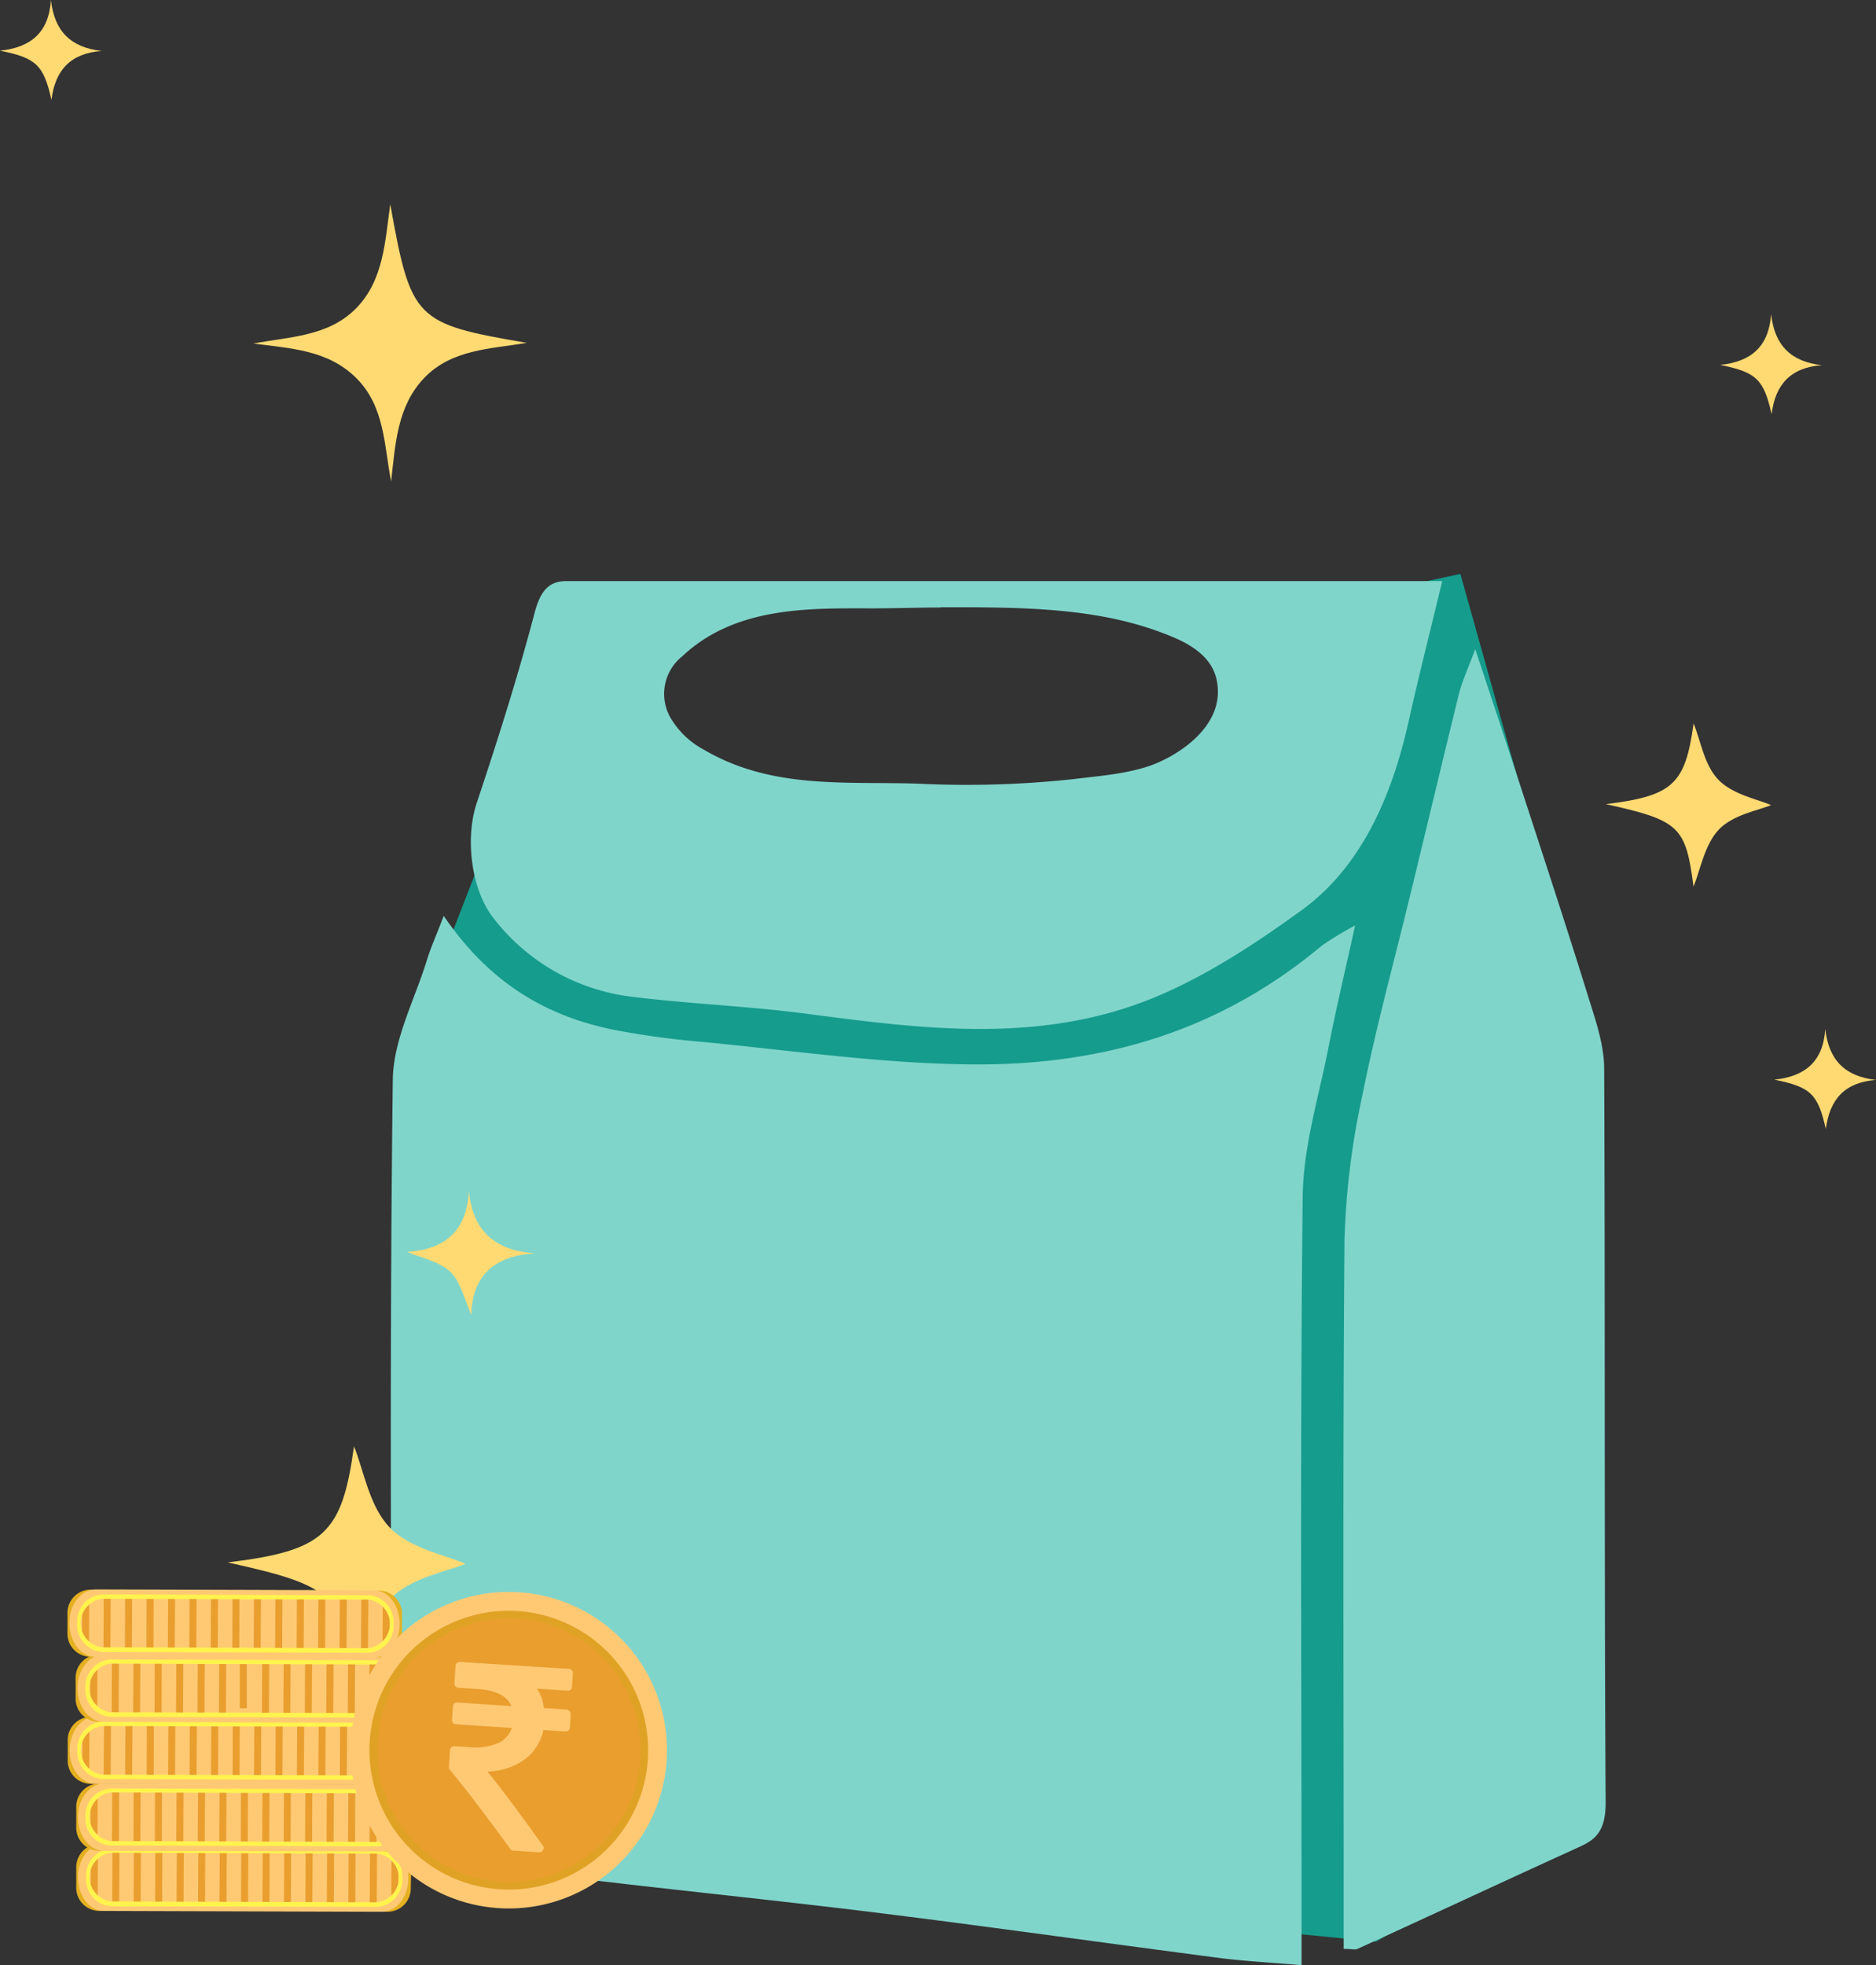 <svg id="Layer_1" data-name="Layer 1" xmlns="http://www.w3.org/2000/svg" xmlns:xlink="http://www.w3.org/1999/xlink" viewBox="0 0 270.69 283.49"><rect x="0" y="0" width="270.69" height="283.49" fill="#333333" stroke="none"/><defs><style>.cls-1{fill:#ffc974;}.cls-2{fill:#159c8c;}.cls-3{fill:#80d5cb;}.cls-4{fill:#ffda73;}.cls-5{fill:#e4b021;}.cls-6{fill:#fff34d;}.cls-7{clip-path:url(#clip-path);}.cls-8{fill:#e99e2e;}.cls-9{clip-path:url(#clip-path-2);}.cls-10{clip-path:url(#clip-path-3);}.cls-11{clip-path:url(#clip-path-4);}.cls-12{clip-path:url(#clip-path-5);}.cls-13{fill:#e0a224;}</style><clipPath id="clip-path"><path id="SVGID" class="cls-1" d="M16,274.29a3.53,3.53,0,0,1,0-7l38.46.12a3.53,3.53,0,0,1,0,7Z"/></clipPath><clipPath id="clip-path-2"><path id="SVGID-2" data-name="SVGID" class="cls-1" d="M15.94,265.58a3.54,3.54,0,0,1,0-7l38.46.12a3.53,3.53,0,0,1,0,7Z"/></clipPath><clipPath id="clip-path-3"><path id="SVGID-3" data-name="SVGID" class="cls-1" d="M14.75,256a3.53,3.53,0,0,1,0-7l38.46.11a3.54,3.54,0,0,1,0,7Z"/></clipPath><clipPath id="clip-path-4"><path id="SVGID-4" data-name="SVGID" class="cls-1" d="M15.9,247a3.54,3.54,0,0,1,0-7l38.46.12a3.53,3.53,0,0,1,0,7Z"/></clipPath><clipPath id="clip-path-5"><path id="SVGID-5" data-name="SVGID" class="cls-1" d="M14.72,237.64a3.53,3.53,0,0,1,0-7l38.46.12a3.53,3.53,0,0,1,0,7Z"/></clipPath></defs><title>Artboard 38</title><polyline class="cls-2" points="193.3 86.56 210.72 82.79 228.04 144.56 221.64 266.28 198.56 280.1 62.25 266.74 64.13 137.45 81.52 92.64 124.72 131.03 178.4 123.19 203.36 92.64"/><path class="cls-3" d="M64,132.08c6.78,10,15.16,14.56,24.53,16.47a121.68,121.68,0,0,0,13,1.77c12.46,1.2,24.91,3,37.39,3.21,18.4.38,36.06-3.94,51.79-17.1a45.64,45.64,0,0,1,4.82-2.92c-1.48,6.74-2.78,12.1-3.83,17.54-1.4,7.14-3.65,14.33-3.73,21.53-.39,34.56-.17,69.14-.17,103.72v7.19c-4.17-.36-7.87-.55-11.56-1-16.15-2.1-32.31-4.39-48.47-6.41-13.59-1.7-27.18-3.08-40.77-4.67-9.11-1.07-18.22-2.1-27.29-3.59-1.22-.2-3.13-2.93-3.13-4.5-.18-35.86-.35-71.74.1-107.6.08-5.76,3.15-11.49,4.91-17.19.56-1.83,1.34-3.55,2.44-6.42"/><path class="cls-3" d="M212.88,93.68c2.34,7.09,4.42,13.32,6.46,19.57,3.37,10.35,6.78,20.68,10,31.09,1,3.16,2.12,6.55,2.13,9.85.15,35.3,0,70.59.21,105.89,0,4.93-2.18,5.61-4.8,6.81-10.33,4.71-20.64,9.52-31,14.25-.37.17-.83,0-2,0v-6.44c0-32-.14-63.94.12-95.91A112.42,112.42,0,0,1,196.58,158c1.95-9.76,4.58-19.31,6.92-28.95s4.64-19.29,7-28.91c.46-1.86,1.28-3.57,2.34-6.43"/><path class="cls-3" d="M208.1,83.84c-1.75,7.26-3.39,13.69-4.84,20.19-2.55,11.47-7.17,21.26-15.41,27.25-6.59,4.78-13.46,9.28-20.63,12.34-16.68,7.12-33.84,4.85-50.94,2.61-8.37-1.1-16.81-1.4-25.18-2.45a29.65,29.65,0,0,1-19.82-11.24c-3.24-4-4.22-11.45-2.51-16.65,3-9,5.89-18.08,8.33-27.34C78,85,79.37,83.74,82,83.83c.88,0,1.75,0,2.63,0H208.1Zm-72.38,3.8c-3.16,0-6.32.11-9.51.12-9.21,0-20-.39-27.77,6.92a6.93,6.93,0,0,0-1.34,9.42,12.14,12.14,0,0,0,4.38,4c9.84,5.82,20.52,4.6,31,4.95a143.73,143.73,0,0,0,22.53-.67c3.52-.44,7.11-.69,10.55-1.79,3.89-1.25,11.41-5.67,10-12.46-.83-4.09-5.15-5.82-7.92-6.86-8.93-3.38-18.77-3.61-28-3.67-1.32,0-2.64,0-3.95,0"/><path class="cls-4" d="M56.31,29.46c3,16.7,3.55,17.24,19.7,20-5.2.88-10.77.91-14.74,5s-4.21,9.58-4.84,15c-1-5.2-.91-10.81-5-14.9s-9.52-4.3-14.87-5c5.23-1,10.8-1,14.81-5.07S55.56,34.76,56.31,29.46Z"/><path class="cls-4" d="M231.71,116c9.73-1.18,11.46-2.91,12.66-11.63,1,2.37,1.51,6,3.6,8.14s5.7,2.8,7.57,3.63c-1.74.75-5.42,1.35-7.5,3.5s-2.72,5.93-3.68,8.26C243.23,119.24,242.38,118.36,231.71,116Z"/><path class="cls-4" d="M32.86,225.39c14-1.69,16.49-4.19,18.22-16.74,1.4,3.41,2.18,8.64,5.17,11.72s8.22,4,10.91,5.22c-2.51,1.08-7.8,1.95-10.79,5s-3.92,8.53-5.31,11.89C49.44,230.05,48.21,228.79,32.86,225.39Z"/><path class="cls-4" d="M67.65,171.8c.57,5.82,3.79,8.59,9.49,9-5.74.37-9,3.17-9.14,8.86-1-2.2-1.52-4.77-3.07-6.23s-4.26-2-6.19-2.84C63.67,180.32,67.36,178,67.65,171.8Z"/><path class="cls-4" d="M22,250.83c5.06-.54,7.91-3,8.08-8.31.53,5.19,3.21,8,8.52,8.3-5.24.26-8,3-8.48,8.15C29.8,253.8,27.11,251.21,22,250.83Z"/><path class="cls-4" d="M263.45,162.86c-1.14-5.05-2.19-6.06-7.43-7.11,4.37-.45,7.05-2.55,7.35-7.31.48,4.42,2.8,6.85,7.32,7.35C266.16,156.12,264,158.62,263.45,162.86Z"/><path class="cls-4" d="M255.63,59.75c-1.13-5-2.18-6.06-7.42-7.11,4.37-.45,7-2.55,7.35-7.31.48,4.42,2.8,6.85,7.32,7.35C258.35,53,256.14,55.51,255.63,59.75Z"/><path class="cls-4" d="M7.43,14.42C6.29,9.38,5.24,8.36,0,7.31,4.37,6.86,7.05,4.76,7.35,0c.48,4.43,2.8,6.86,7.32,7.35C10.14,7.68,7.93,10.18,7.43,14.42Z"/><path class="cls-5" d="M59.27,272.46a3.36,3.36,0,0,1-3.37,3.33h0a3.35,3.35,0,0,1-3.34-3.35l0-3A3.35,3.35,0,0,1,56,266.08h0a3.34,3.34,0,0,1,3.34,3.35Z"/><path class="cls-5" d="M17.7,272.33a3.35,3.35,0,0,1-3.37,3.33h0A3.33,3.33,0,0,1,11,272.31l0-3A3.36,3.36,0,0,1,14.38,266h0a3.34,3.34,0,0,1,3.33,3.35Z"/><path class="cls-1" d="M58.93,270.94c0,2.68-1.71,4.85-3.79,4.85L15,275.67c-2.08,0-3.75-2.19-3.74-4.87h0c0-2.68,1.71-4.85,3.79-4.84l40.13.12c2.08,0,3.75,2.18,3.74,4.86Z"/><path class="cls-6" d="M58.06,270.94a3.92,3.92,0,0,1-3.63,4.14L16,275a3.89,3.89,0,0,1-3.58-4.16h0A3.92,3.92,0,0,1,16,266.66l38.46.12a3.89,3.89,0,0,1,3.58,4.16Z"/><path id="SVGID-6" data-name="SVGID" class="cls-1" d="M16,274.29a3.53,3.53,0,0,1,0-7l38.46.12a3.53,3.53,0,0,1,0,7Z"/><g class="cls-7"><polygon class="cls-8" points="14.1 274.45 13.09 274.44 13.13 267.1 14.13 267.1 14.1 274.45"/><polygon class="cls-8" points="17.19 274.45 16.19 274.45 16.23 267.11 17.23 267.11 17.19 274.45"/><polygon class="cls-8" points="20.29 274.46 19.28 274.46 19.32 267.12 20.33 267.12 20.29 274.46"/><rect class="cls-8" x="19.23" y="270.3" width="7.34" height="1.01" transform="translate(-247.96 292.98) rotate(-89.85)"/><polygon class="cls-8" points="26.49 274.48 25.48 274.48 25.52 267.14 26.52 267.14 26.49 274.48"/><polygon class="cls-8" points="29.58 274.49 28.58 274.49 28.62 267.15 29.62 267.15 29.58 274.49"/><polygon class="cls-8" points="32.68 274.5 31.67 274.5 31.71 267.15 32.72 267.16 32.68 274.5"/><rect class="cls-8" x="31.62" y="270.34" width="7.34" height="1.01" transform="translate(-235.66 305.24) rotate(-89.81)"/><polygon class="cls-8" points="38.87 274.52 37.87 274.52 37.91 267.18 38.91 267.18 38.87 274.52"/><polygon class="cls-8" points="41.97 274.53 40.97 274.53 41.01 267.18 42.01 267.19 41.97 274.53"/><polygon class="cls-8" points="45.07 274.54 44.06 274.54 44.1 267.19 45.11 267.2 45.07 274.54"/><polygon class="cls-8" points="48.17 274.55 47.16 274.55 47.2 267.2 48.21 267.21 48.17 274.55"/><polygon class="cls-8" points="51.26 274.56 50.26 274.56 50.3 267.21 51.3 267.21 51.26 274.56"/><polygon class="cls-8" points="54.36 274.57 53.35 274.57 53.39 267.22 54.4 267.22 54.36 274.57"/><polygon class="cls-8" points="57.46 274.58 56.45 274.57 56.49 267.23 57.5 267.23 57.46 274.58"/></g><path class="cls-5" d="M59.23,263.74a3.35,3.35,0,0,1-3.37,3.33h0a3.33,3.33,0,0,1-3.33-3.35v-3a3.36,3.36,0,0,1,3.37-3.33h0a3.35,3.35,0,0,1,3.34,3.35Z"/><path class="cls-5" d="M17.66,263.62A3.36,3.36,0,0,1,14.29,267h0A3.35,3.35,0,0,1,11,263.6l0-3a3.35,3.35,0,0,1,3.37-3.32h0a3.32,3.32,0,0,1,3.33,3.34Z"/><path class="cls-1" d="M58.89,262.23c0,2.68-1.71,4.85-3.79,4.84L15,267c-2.08,0-3.75-2.19-3.74-4.87h0c0-2.68,1.71-4.85,3.79-4.84l40.13.12c2.08,0,3.76,2.19,3.74,4.87Z"/><path class="cls-6" d="M58,262.22a3.91,3.91,0,0,1-3.63,4.14l-38.46-.12a3.89,3.89,0,0,1-3.58-4.16h0A3.91,3.91,0,0,1,16,258l38.46.11A3.89,3.89,0,0,1,58,262.22Z"/><path id="SVGID-7" data-name="SVGID" class="cls-1" d="M15.94,265.58a3.54,3.54,0,0,1,0-7l38.46.12a3.53,3.53,0,0,1,0,7Z"/><g class="cls-9"><polygon class="cls-8" points="14.06 265.73 13.05 265.73 13.09 258.38 14.1 258.38 14.06 265.73"/><polygon class="cls-8" points="17.16 265.74 16.15 265.74 16.19 258.39 17.19 258.39 17.16 265.74"/><polygon class="cls-8" points="20.25 265.75 19.25 265.74 19.29 258.4 20.29 258.4 20.25 265.75"/><rect class="cls-8" x="19.19" y="261.58" width="7.34" height="1.01" transform="translate(-239.28 284.25) rotate(-89.85)"/><polygon class="cls-8" points="26.45 265.77 25.44 265.76 25.48 258.42 26.48 258.42 26.45 265.77"/><polygon class="cls-8" points="29.54 265.77 28.54 265.77 28.58 258.43 29.58 258.43 29.54 265.77"/><polygon class="cls-8" points="32.64 265.79 31.64 265.78 31.68 258.44 32.68 258.44 32.64 265.79"/><rect class="cls-8" x="31.58" y="261.62" width="7.34" height="1.01" transform="translate(-226.98 296.51) rotate(-89.81)"/><polygon class="cls-8" points="38.84 265.8 37.83 265.8 37.87 258.46 38.88 258.46 38.84 265.8"/><polygon class="cls-8" points="41.93 265.81 40.93 265.81 40.97 258.47 41.97 258.47 41.93 265.81"/><polygon class="cls-8" points="45.03 265.82 44.02 265.82 44.06 258.48 45.07 258.48 45.03 265.82"/><polygon class="cls-8" points="48.13 265.83 47.12 265.83 47.16 258.49 48.17 258.49 48.13 265.83"/><polygon class="cls-8" points="51.23 265.84 50.22 265.84 50.26 258.49 51.26 258.5 51.23 265.84"/><polygon class="cls-8" points="54.32 265.85 53.32 265.85 53.35 258.5 54.36 258.51 54.32 265.85"/><polygon class="cls-8" points="57.42 265.86 56.41 265.86 56.45 258.51 57.46 258.52 57.42 265.86"/></g><path class="cls-5" d="M58.05,254.14a3.35,3.35,0,0,1-3.37,3.32h0a3.33,3.33,0,0,1-3.34-3.34l0-3a3.36,3.36,0,0,1,3.37-3.33h0a3.34,3.34,0,0,1,3.33,3.35Z"/><path class="cls-5" d="M16.47,254a3.35,3.35,0,0,1-3.37,3.33h0A3.34,3.34,0,0,1,9.77,254l0-3a3.34,3.34,0,0,1,3.37-3.33h0A3.33,3.33,0,0,1,16.49,251Z"/><path class="cls-1" d="M57.71,252.62c0,2.68-1.71,4.85-3.79,4.84l-40.13-.12c-2.08,0-3.76-2.19-3.74-4.87h0c0-2.68,1.71-4.85,3.79-4.84l40.13.12c2.08,0,3.75,2.19,3.74,4.87Z"/><path class="cls-6" d="M56.84,252.62a3.91,3.91,0,0,1-3.63,4.13l-38.46-.11a3.91,3.91,0,0,1-3.59-4.16h0a3.92,3.92,0,0,1,3.63-4.14l38.47.12a3.89,3.89,0,0,1,3.58,4.16Z"/><path id="SVGID-8" data-name="SVGID" class="cls-1" d="M14.75,256a3.53,3.53,0,0,1,0-7l38.46.11a3.54,3.54,0,0,1,0,7Z"/><g class="cls-10"><polygon class="cls-8" points="12.87 256.12 11.87 256.12 11.91 248.77 12.91 248.78 12.87 256.12"/><polygon class="cls-8" points="15.97 256.13 14.96 256.13 15.01 248.78 16.01 248.79 15.97 256.13"/><polygon class="cls-8" points="19.07 256.14 18.06 256.14 18.1 248.79 19.11 248.8 19.07 256.14"/><rect class="cls-8" x="18.01" y="251.97" width="7.34" height="1.01" transform="translate(-230.85 273.48) rotate(-89.85)"/><polygon class="cls-8" points="25.26 256.16 24.26 256.15 24.3 248.81 25.3 248.81 25.26 256.16"/><polygon class="cls-8" points="28.36 256.17 27.35 256.17 27.39 248.82 28.4 248.82 28.36 256.17"/><polygon class="cls-8" points="31.46 256.18 30.45 256.17 30.49 248.83 31.5 248.83 31.46 256.18"/><rect class="cls-8" x="30.4" y="252.01" width="7.34" height="1.01" transform="translate(-218.55 285.75) rotate(-89.81)"/><polygon class="cls-8" points="37.65 256.2 36.65 256.19 36.69 248.85 37.69 248.85 37.65 256.2"/><polygon class="cls-8" points="40.75 256.21 39.74 256.2 39.78 248.86 40.79 248.86 40.75 256.21"/><polygon class="cls-8" points="43.85 256.21 42.84 256.21 42.88 248.87 43.89 248.87 43.85 256.21"/><polygon class="cls-8" points="46.94 256.22 45.94 256.22 45.98 248.88 46.98 248.88 46.94 256.22"/><polygon class="cls-8" points="50.04 256.23 49.04 256.23 49.07 248.89 50.08 248.89 50.04 256.23"/><polygon class="cls-8" points="53.14 256.24 52.13 256.24 52.17 248.9 53.18 248.9 53.14 256.24"/><polygon class="cls-8" points="56.23 256.25 55.23 256.25 55.27 248.91 56.27 248.91 56.23 256.25"/></g><path class="cls-5" d="M59.19,245.18a3.35,3.35,0,0,1-3.37,3.33h0a3.33,3.33,0,0,1-3.33-3.35v-3a3.36,3.36,0,0,1,3.37-3.33h0a3.34,3.34,0,0,1,3.34,3.35Z"/><path class="cls-5" d="M17.62,245.06a3.36,3.36,0,0,1-3.37,3.33h0A3.35,3.35,0,0,1,10.91,245l0-3a3.35,3.35,0,0,1,3.37-3.32h0A3.33,3.33,0,0,1,17.64,242Z"/><path class="cls-1" d="M58.85,243.67c0,2.68-1.71,4.85-3.79,4.84l-40.13-.12c-2.08,0-3.75-2.19-3.74-4.87h0c0-2.68,1.71-4.85,3.79-4.84l40.13.12c2.08,0,3.76,2.18,3.74,4.87Z"/><path class="cls-6" d="M58,243.66a3.92,3.92,0,0,1-3.63,4.14l-38.46-.12a3.89,3.89,0,0,1-3.59-4.16h0a3.91,3.91,0,0,1,3.63-4.13l38.46.11A3.91,3.91,0,0,1,58,243.66Z"/><path id="SVGID-9" data-name="SVGID" class="cls-1" d="M15.9,247a3.54,3.54,0,0,1,0-7l38.46.12a3.53,3.53,0,0,1,0,7Z"/><g class="cls-11"><polygon class="cls-8" points="14.02 247.17 13.01 247.16 13.05 239.82 14.06 239.82 14.02 247.17"/><polygon class="cls-8" points="17.12 247.18 16.11 247.17 16.15 239.83 17.16 239.83 17.12 247.18"/><polygon class="cls-8" points="20.21 247.19 19.21 247.18 19.25 239.84 20.25 239.84 20.21 247.19"/><rect class="cls-8" x="19.16" y="243.02" width="7.34" height="1.01" transform="translate(-220.76 265.7) rotate(-89.85)"/><polygon class="cls-8" points="26.41 247.21 25.4 247.2 25.44 239.86 26.45 239.86 26.41 247.21"/><polygon class="cls-8" points="29.5 247.22 28.5 247.21 28.54 239.87 29.54 239.87 29.5 247.22"/><polygon class="cls-8" points="32.6 247.22 31.6 247.22 31.64 239.88 32.64 239.88 32.6 247.22"/><rect class="cls-8" x="31.54" y="243.06" width="7.34" height="1.01" transform="matrix(0, -1, 1, 0, -208.46, 277.97)"/><polygon class="cls-8" points="38.8 247.24 37.79 247.24 37.83 239.9 38.84 239.9 38.8 247.24"/><polygon class="cls-8" points="41.89 247.25 40.89 247.25 40.93 239.91 41.93 239.91 41.89 247.25"/><polygon class="cls-8" points="44.99 247.26 43.99 247.26 44.02 239.91 45.03 239.92 44.99 247.26"/><polygon class="cls-8" points="48.09 247.27 47.08 247.27 47.12 239.92 48.13 239.93 48.09 247.27"/><polygon class="cls-8" points="51.19 247.28 50.18 247.28 50.22 239.93 51.23 239.94 51.19 247.28"/><polygon class="cls-8" points="54.28 247.29 53.28 247.29 53.31 239.94 54.32 239.95 54.28 247.29"/><polygon class="cls-8" points="57.38 247.3 56.38 247.3 56.41 239.95 57.42 239.96 57.38 247.3"/></g><path class="cls-5" d="M58,235.81a3.36,3.36,0,0,1-3.37,3.33h0a3.35,3.35,0,0,1-3.34-3.35l0-3a3.35,3.35,0,0,1,3.37-3.33h0A3.33,3.33,0,0,1,58,232.78Z"/><path class="cls-5" d="M16.44,235.68A3.35,3.35,0,0,1,13.07,239h0a3.33,3.33,0,0,1-3.34-3.35l0-3a3.36,3.36,0,0,1,3.37-3.33h0a3.34,3.34,0,0,1,3.33,3.35Z"/><path class="cls-1" d="M57.67,234.29c0,2.68-1.71,4.85-3.79,4.85L13.75,239c-2.08,0-3.75-2.19-3.74-4.87h0c0-2.68,1.71-4.85,3.79-4.84l40.13.12c2.08,0,3.75,2.18,3.74,4.86Z"/><path class="cls-6" d="M56.8,234.29a3.92,3.92,0,0,1-3.63,4.14l-38.46-.12a3.89,3.89,0,0,1-3.58-4.16h0A3.92,3.92,0,0,1,14.76,230l38.46.12a3.9,3.9,0,0,1,3.58,4.16Z"/><path id="SVGID-10" data-name="SVGID" class="cls-1" d="M14.72,237.64a3.53,3.53,0,0,1,0-7l38.46.12a3.53,3.53,0,0,1,0,7Z"/><g class="cls-12"><polygon class="cls-8" points="12.84 237.8 11.83 237.79 11.87 230.45 12.87 230.45 12.84 237.8"/><polygon class="cls-8" points="15.93 237.81 14.93 237.8 14.97 230.46 15.97 230.46 15.93 237.81"/><polygon class="cls-8" points="19.03 237.81 18.02 237.81 18.06 230.47 19.07 230.47 19.03 237.81"/><rect class="cls-8" x="17.97" y="233.65" width="7.34" height="1.01" transform="translate(-212.56 255.17) rotate(-89.85)"/><polygon class="cls-8" points="25.22 237.83 24.22 237.83 24.26 230.49 25.26 230.49 25.22 237.83"/><polygon class="cls-8" points="28.32 237.84 27.32 237.84 27.35 230.5 28.36 230.5 28.32 237.84"/><polygon class="cls-8" points="31.42 237.85 30.41 237.85 30.45 230.5 31.46 230.51 31.42 237.85"/><rect class="cls-8" x="30.36" y="233.69" width="7.34" height="1.01" transform="translate(-200.27 267.45) rotate(-89.81)"/><polygon class="cls-8" points="37.61 237.87 36.61 237.87 36.65 230.53 37.65 230.53 37.61 237.87"/><polygon class="cls-8" points="40.71 237.88 39.7 237.88 39.74 230.53 40.75 230.54 40.71 237.88"/><polygon class="cls-8" points="43.81 237.89 42.8 237.89 42.84 230.54 43.85 230.55 43.81 237.89"/><polygon class="cls-8" points="46.91 237.9 45.9 237.9 45.94 230.55 46.94 230.56 46.91 237.9"/><polygon class="cls-8" points="50 237.91 49 237.91 49.03 230.56 50.04 230.56 50 237.91"/><polygon class="cls-8" points="53.1 237.92 52.09 237.91 52.13 230.57 53.14 230.57 53.1 237.92"/><polygon class="cls-8" points="56.2 237.93 55.19 237.92 55.23 230.58 56.23 230.58 56.2 237.93"/></g><path class="cls-1" d="M96.19,254A22.83,22.83,0,1,1,74.9,229.7,22.83,22.83,0,0,1,96.19,254Z"/><path class="cls-13" d="M93.48,253.8a20.11,20.11,0,1,1-18.75-21.39A20.13,20.13,0,0,1,93.48,253.8Z"/><path class="cls-8" d="M92.39,253.73a19,19,0,1,1-17.73-20.22A19,19,0,0,1,92.39,253.73Z"/><path class="cls-1" d="M82.13,246.81a.6.6,0,0,0-.42-.2l-3.23-.21a6.47,6.47,0,0,0-1-2.8l4.41.29a.61.61,0,0,0,.44-.14.57.57,0,0,0,.2-.43l.13-1.93a.61.61,0,0,0-.14-.44.6.6,0,0,0-.42-.2l-15.73-1a.57.57,0,0,0-.44.14.58.58,0,0,0-.2.42l-.16,2.51a.56.56,0,0,0,.15.44.57.57,0,0,0,.41.21l2.74.18c2.66.17,4.3,1,4.92,2.47l-7.8-.52a.6.6,0,0,0-.45.15.56.56,0,0,0-.19.42l-.13,1.93a.57.57,0,0,0,.14.44.58.58,0,0,0,.42.2l8.07.53a3.72,3.72,0,0,1-2.09,2.24,8.62,8.62,0,0,1-4.07.54l-2.11-.14a.62.62,0,0,0-.65.57l-.16,2.4a.62.62,0,0,0,.14.43c2.26,2.72,5.15,6.52,8.71,11.4a.53.53,0,0,0,.45.26l3.69.24a.55.55,0,0,0,.57-.3.51.51,0,0,0,0-.65q-5.07-7.12-8-10.7a9.63,9.63,0,0,0,5.35-1.73,7.11,7.11,0,0,0,2.73-4.26l3.17.21a.59.59,0,0,0,.45-.15.6.6,0,0,0,.2-.42l.12-1.93A.57.57,0,0,0,82.13,246.81Z"/></svg>